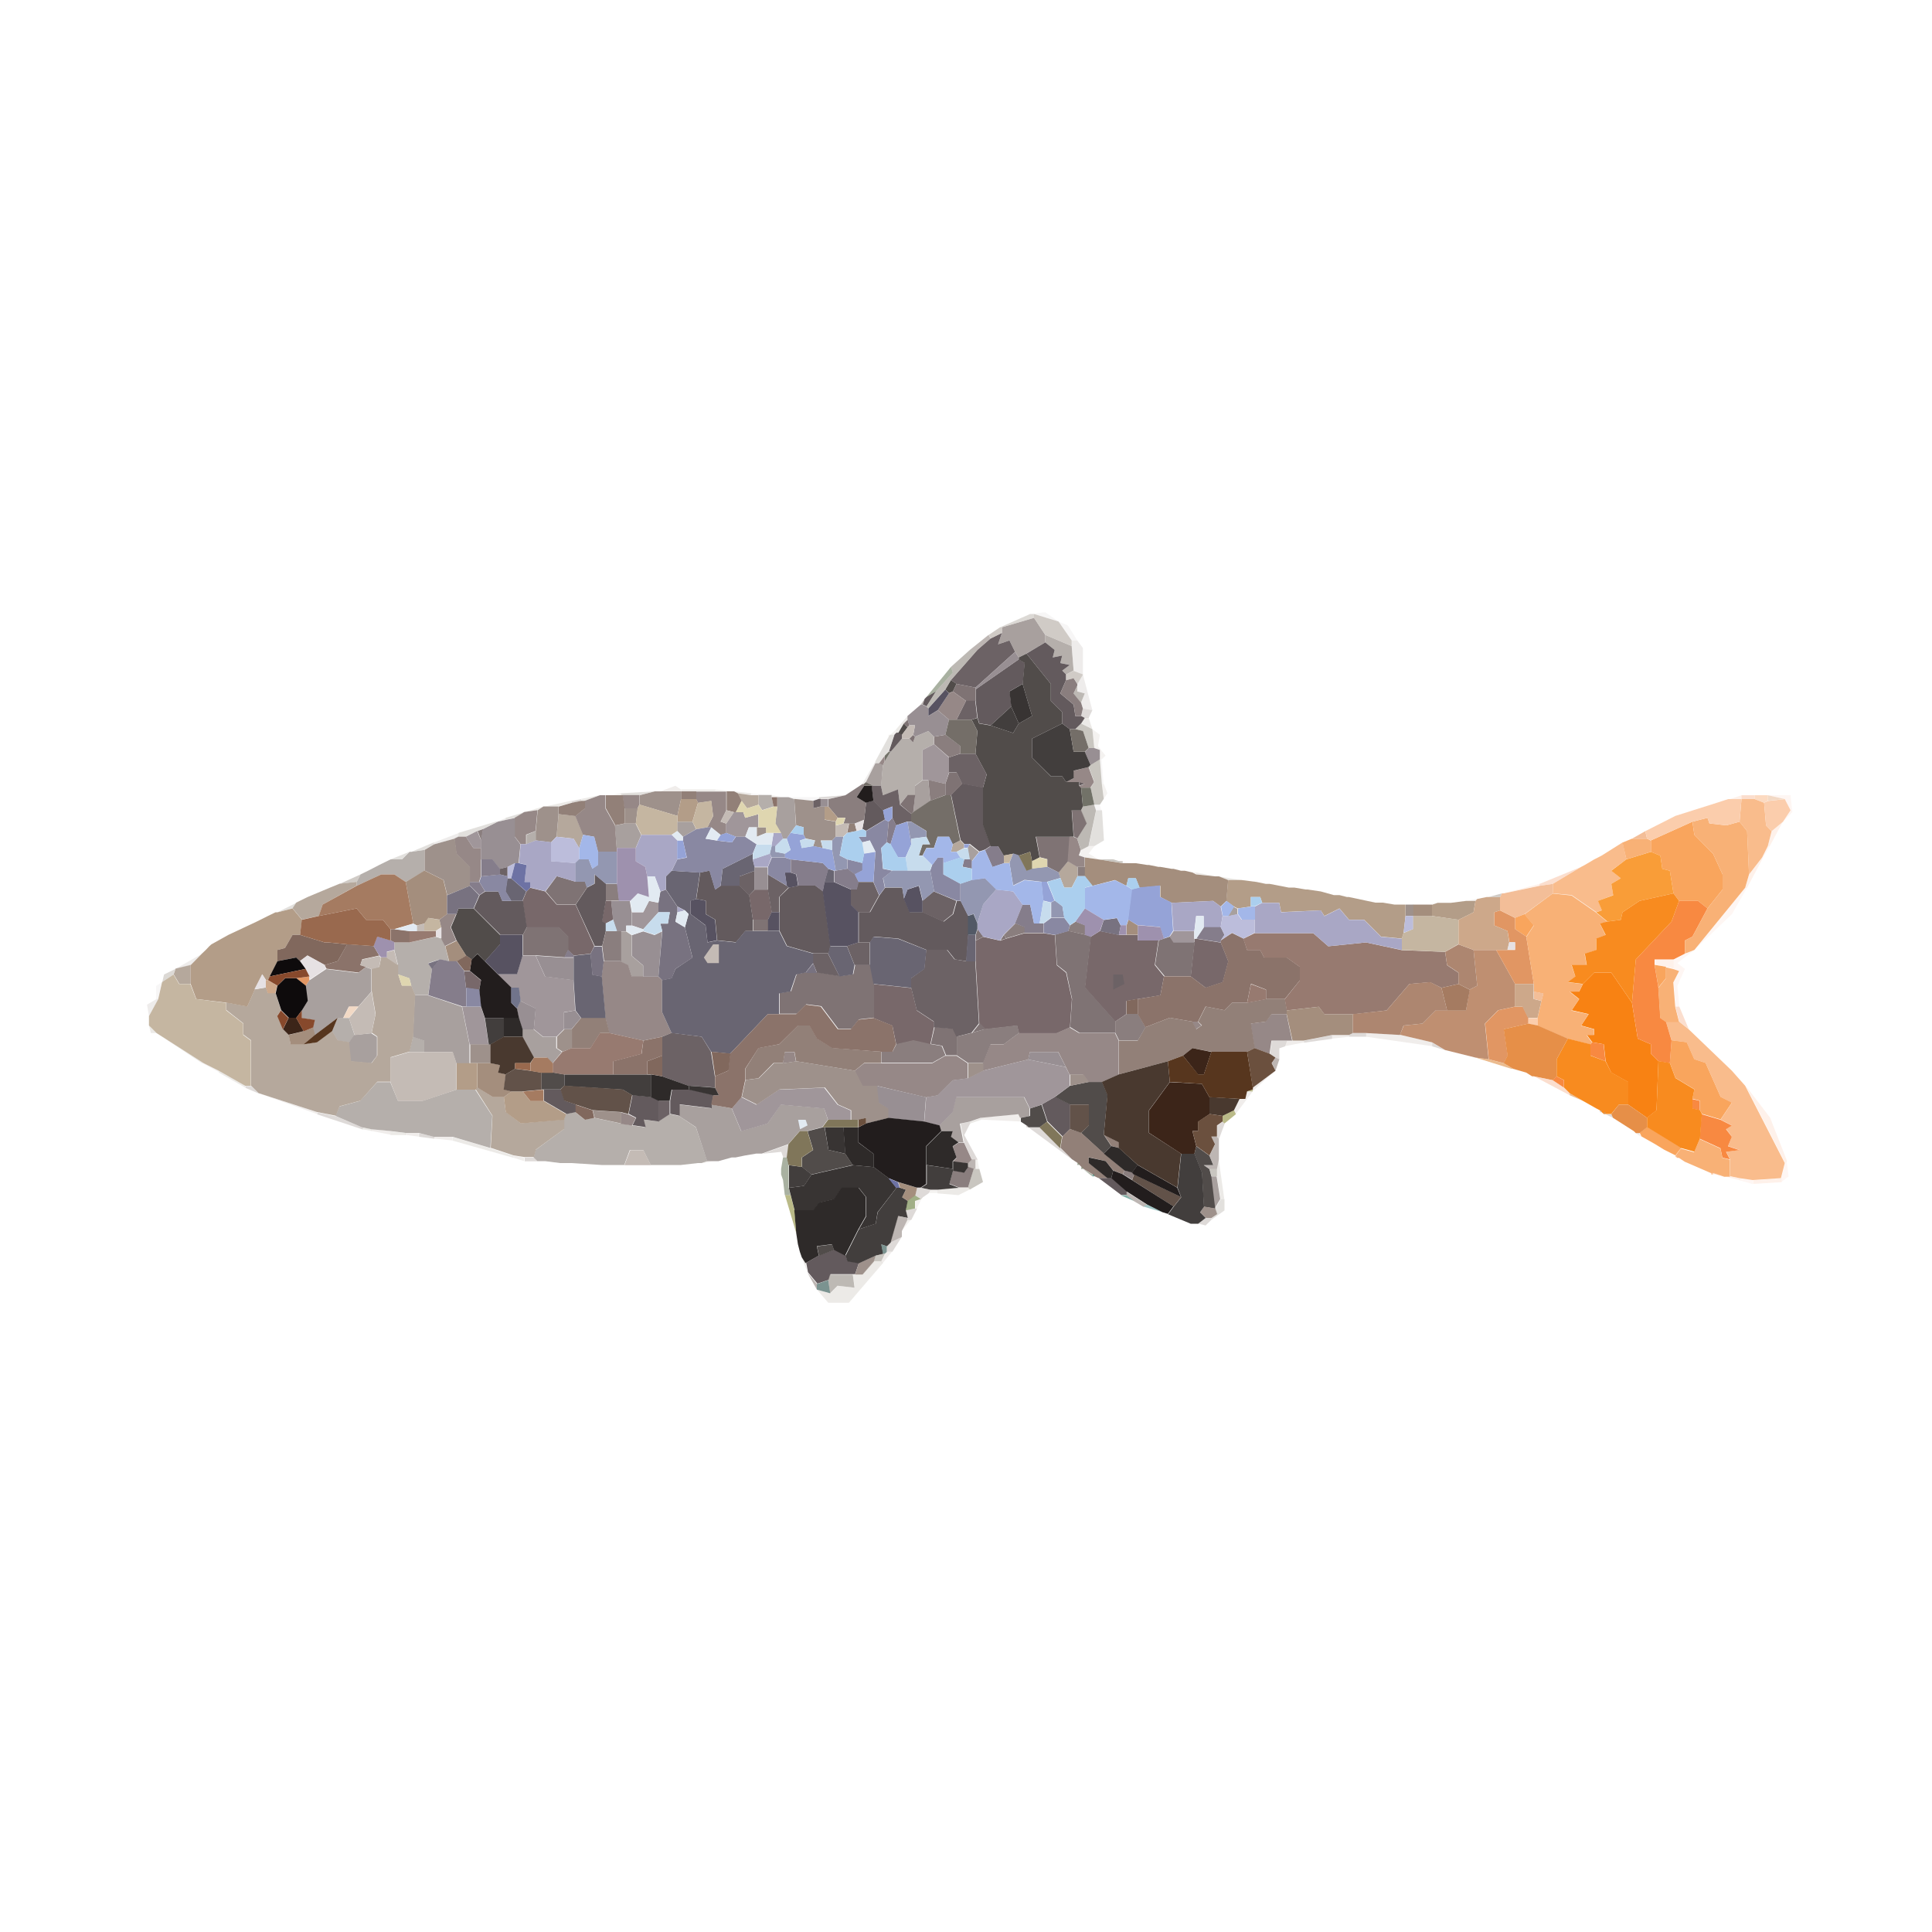 <svg version="1.2" xmlns="http://www.w3.org/2000/svg" viewBox="0 0 1000 1000" width="1000" height="1000">
	<title>Lythrurus_umbratilis</title>
	<style>
		.s0 { opacity: 1;fill: #b5afab } 
		.s1 { fill: #78686a } 
		.s2 { opacity: 1;fill: #a8a09e } 
		.s3 { opacity: 1;fill: #635a5d } 
		.s4 { opacity: 1;fill: #b5a89c } 
		.s5 { fill: #7f7374 } 
		.s6 { opacity: 1;fill: #514c4a } 
		.s7 { opacity: 1;fill: #6c6265 } 
		.s8 { fill: #968887 } 
		.s9 { opacity: 1;fill: #a0969a } 
		.s10 { fill: #928078 } 
		.s11 { fill: #8a7e7e } 
		.s12 { fill: #696572 } 
		.s13 { fill: #8b736a } 
		.s14 { opacity: 1;fill: #9e918b } 
		.s15 { fill: #977a70 } 
		.s16 { opacity: 1;fill: #b39d88 } 
		.s17 { fill: #575261 } 
		.s18 { opacity: 1;fill: #988f93 } 
		.s19 { opacity: 1;fill: #383433 } 
		.s20 { opacity: 1;fill: #f9a55d } 
		.s21 { opacity: 1;fill: #2e2a29 } 
		.s22 { opacity: 1;fill: #c5b6a1 } 
		.s23 { opacity: 1;fill: #423e3d } 
		.s24 { opacity: 1;fill: #c4bbb5 } 
		.s25 { opacity: 1;fill: #f88213 } 
		.s26 { opacity: 1;fill: #a48e7d } 
		.s27 { opacity: 1;fill: #f9bc8c } 
		.s28 { fill: #8988a2 } 
		.s29 { opacity: 1;fill: #625249 } 
		.s30 { opacity: 1;fill: #bf8f71 } 
		.s31 { opacity: 1;fill: #f99d38 } 
		.s32 { opacity: 1;fill: #ad8670 } 
		.s33 { fill: #a9a7c5 } 
		.s34 { fill: #857d8b } 
		.s35 { opacity: 1;fill: #221d1d } 
		.s36 { fill: #81685d } 
		.s37 { opacity: 1;fill: #f88941 } 
		.s38 { fill: #787280 } 
		.s39 { opacity: 1;fill: #e19663 } 
		.s40 { fill: #95a3d7 } 
		.s41 { opacity: 1;fill: #f8b176 } 
		.s42 { opacity: 1;fill: #746e68 } 
		.s43 { fill: #bcbddb } 
		.s44 { opacity: 1;fill: #49392f } 
		.s45 { opacity: 1;fill: #a57b61 } 
		.s46 { opacity: 1;fill: #3c2519 } 
		.s47 { opacity: 1;fill: #f88b1f } 
		.s48 { opacity: 1;fill: #cda88a } 
		.s49 { opacity: 1;fill: #f3be98 } 
		.s50 { fill: #9397b1 } 
		.s51 { fill: #a3b7e9 } 
		.s52 { opacity: 1;fill: #57361e } 
		.s53 { fill: #c7dced } 
		.s54 { opacity: 1;fill: #fbcdac } 
		.s55 { fill: #e2eaf2 } 
		.s56 { fill: #9e91ae } 
		.s57 { opacity: 1;fill: #99694e } 
		.s58 { fill: #abcfee } 
		.s59 { opacity: 1;fill: #6b503e } 
		.s60 { opacity: 1;fill: #e6e1e3 } 
		.s61 { opacity: 1;fill: #0e0b0c } 
		.s62 { opacity: 1;fill: #e68f48 } 
		.s63 { opacity: 1;fill: #f2d9c5 } 
		.s64 { fill: #71748b } 
		.s65 { opacity: .4;fill: #aea49d } 
		.s66 { opacity: .8;fill: #ada7a1 } 
		.s67 { opacity: 1;fill: #525966 } 
		.s68 { opacity: .8;fill: #c4beb8 } 
		.s69 { opacity: .2;fill: #d7d6d4 } 
		.s70 { opacity: .2;fill: #b7a69b } 
		.s71 { opacity: 1;fill: #dfd6b0 } 
		.s72 { opacity: .6;fill: #c5c0b9 } 
		.s73 { fill: #6d72a4 } 
		.s74 { opacity: 1;fill: #80765a } 
		.s75 { opacity: .5;fill: #c6c2bc } 
		.s76 { opacity: .3;fill: #fbceb8 } 
		.s77 { opacity: .7;fill: #b3aea6 } 
		.s78 { opacity: .6;fill: #f9c8ad } 
		.s79 { opacity: .4;fill: #d4d0ce } 
		.s80 { opacity: .8;fill: #fbd0b2 } 
		.s81 { opacity: .3;fill: #beb7af } 
		.s82 { opacity: .7;fill: #a19793 } 
		.s83 { opacity: 1;fill: #87492c } 
		.s84 { opacity: .2;fill: #fad3c4 } 
		.s85 { opacity: 1;fill: #727268 } 
		.s86 { opacity: .2;fill: #cac0b8 } 
		.s87 { opacity: .8;fill: #fab783 } 
		.s88 { opacity: .9;fill: #6d8884 } 
		.s89 { opacity: .7;fill: #e39f5f } 
		.s90 { opacity: .5;fill: #47908f } 
		.s91 { opacity: .7;fill: #798e55 } 
		.s92 { opacity: .6;fill: #2e7b6c } 
		.s93 { opacity: .6;fill: #707e62 } 
		.s94 { opacity: .6;fill: #8c8c39 } 
	</style>
	<g id="Background">
		<path id="Path 0" class="s0" d="m541 332.5v-3.9l13.7 5.8 1 12.7-3.9 2-2-2 3.9-2.9-4.9-1 1-3.9-4.9 1 1-3.9zm-67.4 48.8l6.9-2.9 2.9 2.9v3.9l-5.9 3v15.6l-3.9 2.9v4.9h-3.9l-3.9 4.9-1-7.8-7.8 2.9-1-4.9 1-10.7 1-2 2.9-4.9 5.9-6.8h3.9l1.9 2zm-81 35.1v-4.9h5.8 1v1l1 4.9-5.9 1.9zm-120.1 20.6v-4.9l4.9-2v4.9zm-59.6 3.9l6.9-1v10.8l-9.8 5.8-5.9-3.9h-6.8l-12.7 5.9v-2l2-3.9 3.9-1.9 5.8-3 5.9-2.9h5.9l3.9-3.9zm-1 46.9l13.7-2.9 2.9 0.9 1.9 3.9 2 7.9-4.9-1-5.9 1.9 2 3-2 13.6h-6.8l-1.9-4.8-1-3.9-5.9-2v-4.9l-1.9-7.8v-3.9zm-40.1 45.9l3-6.8h2.9 2.9l2.9 8.8-2.9 3.9-5.8-1zm40 10.7l2-7.8 5.8 2v5.8zm-38.1 33.2l2-4.9 10.7-2.9 8.8-9.7h6.8l4 9.7h12.6l17.6-5.8h9.8l8.8 13.6-1 16.6-19.5-5.8h-9.8l-7.8-2h-6.8l-7.9-1-9.7-0.9-4.9-1zm119.1-1l4.9-1 4.9 3.9 4.9-0.9 13.7 2.9 5.8 1 6.9 1-1-4 7.8 1 5.8-3.9 4.9 1 8.8 5.9 5.9 17.5-3 1h-1.9l-8.8 1h-15.6l-3.9-7.8h-6.9l-2.9 7.8h-11.7l-15.6-1h-5.9l-7.8-1h-3.9l-2-1.9 1-3.9 14.7-10.8v-4.9z"/>
		<path id="Path 1" class="s1" d="m272.5 461.4l1.9-1.9 7.8 1.9 5.9 6.8h9.8l9.7 21.5-1.9 3.9-8.8 1-3-2.9v-6.9l-4.8-4.8h-16.6l-2-13.7zm115.2 1.9l3-2.9h6.8l2 11.7-2 3.9h-7.8zm-74.2 14.7l-2-1 2-10.7h2.9l1 9.7zm251 6.9l4.8-3 9.8 2h3.9 5.9v2.9h10.7l-1.9 12.7 4.8 5.9-1.9 9.8-11.7 1.9-5.9 1v6.8l-5.8 3.9-15.7-17.6zm-43.9 1l9.8-2.9h9.7l5.9 1 1 15.6 4.8 3.9 3 13.7-1 14.6-6.8 3h-19.6l-1-3.9-16.6 1.9-2.9-2.9-1.9-32.3v-10.7l3.9-2 8.8 2zm97.6 2v-2h1l12.7 2 3.9 9.7-2.9 10.8-8.8 2.9-7.8-5.9zm-377 23.5l-1-8.8h3l5.8 4.9-1 4.9zm211 15.6v-17.6l19.5 2 2.9 11.7 8.8 5.8v3l-1.9 8.8-8.8-2-8.8 2-2-9.8z"/>
		<path id="Path 2" class="s2" d="m518.6 324.7l16.6-4.9 5.8 8.8v3.9l-9.8 5.8-3.9 2-1.9-2.9-2.9-5.9-5.9 2 2-5.9zm-70.4 80.1l4.9-9.8h2l1.9 1-0.9 10.7h-4zm25.4 6.9v-4.9l3.9-2.9h3l1 10.7-8.8 5.9zm-71.3 5.8v-4.9h1.9 3.9l3 1 0.9 13.7-2.9 3.9-1.9 2.9h-2l-1-2.9-2.9-4.9zm-51.8 12.7v-4.9h7.9l1.9 3.9-6.8 3.9zm-32.3-2.9l4.9-1h5.9l2.9 5.9-2.9 6.8h-9.8zm182.6 11.8l1-2 4.9 3.9-3.9 4.9-1-1zm134.8 35.2l2.9-4.9 2 1v2.9zm-314.5 23.4v-15.6h2.9l3 2v10.7l5.8 4.9v5.9h-5.8l-2-5.9zm-152.3 3.9l16.6 2 3.9-3 2.9 1v11.7l-6.8 7.8h-4.9l-2.9 5.9h-3l-11.7 8.8-1-3.9 1-3.9-6.8-1v-3.9l2.9-4.9-1-7.8 2-2.9zm44.9 35.1l1-21.5h6.8l17.6 5.9 3.9 19.5v9.8h-6.8l-2-5.9h-14.6v-5.8zm56.6 0v-3.9h5.9l4.8 3.9h6.9v5.8l2.9 2-4.9 5.9-2.9-3h-6.8zm-87-1l8.8-0.9 3 1.9v9.8l-3 3.9-10.7-1-1-9.7zm302.8 46.8l6.8-6.8 1.9-7.8h35.2l2.9 5.8v4l-4.9 0.9-0.9-1.9-19.6 1.9-5.8 2-4.9 1 1.9 9.7h-2.9l-3.9-2.9 1-2.9h-5.9zm-134.7-4.9v-5.9l16.6 2v-2l10.7 2 4.9 11.7 13.7-3.9 6.8-9.8 22.5 2 1.9 5.8-2.9 3.9-7.8 2h-3.9l-5.9 6.8-13.7 4.9h-2.9l-5.9 1-4.8 1h-2l-6.8 1.9h-3-2.9l-5.8-17.6zm277.3 47.9l-2-16.6h3l1.9 11.7z"/>
		<path id="Path 3" class="s3" d="m531.3 338.3l9.7-5.8 4.9 3.9-1 3.9 4.9-1-1 3.9 4.9 1-3.9 2.9 2 2v2.9l-3 6.9 6.9 5.8 0.9 5.9h3l1.9 1-1.9 2.9-3 2.9h-2.9l-3.9-2.9v-5.9l-5.9-5.8v-8.8zm-26.3 18.5l22.4-15.6 3 2-1 10.7-6.8 3.9 0.9 7.8-10.7 9.8-5.9-1-0.9-2.9-1-8.8zm-25.4 3.9l4.9-2.9-4.9 7.8-2-1 1-2.9zm-16.6 19.5l1-1h1l1.9 1v2l-5.8 6.8h-1zm95.7 24.4l2.9 1-2.9 1zm-66.4 6.8l5.8-5.9 10.8 2v19.5l3.9 10.8-2.9 1.9-3 1-4.9-3.9h-2.9l-1.9-2zm-44 4l3.9-1 4.9 4.9 1 4.8-9.8 5.9-1.9-1 0.9-4.9zm-85.9 36.2l4.9-1 2.9 9.8 2.9-2h9.8l4.9 4.9 1.9 12.7v5.9h-3.9l-4.8 5.8-9.8-1-1-10.7-4.9-2.9v-6.9l-4.9-0.9zm-58.5 7.8l3.9-2v-4.9l5.8 4.9v8.8l-1.9 10.7 1.9 1v3.9l-1.9 7.8h-3.9l-9.8-21.4zm104.5 0l4.9-1h8.8l3.9 2.9 3.9 28.3-1 3.9h-7.8l-13.7-3.9-3.9-7.8v-9.7-7.9zm46.9 3.9l2.9-3.9h8.8l1 5.9 2.9 6.8h6.8l10.8 4.9 4.9-3.9 1.9-6.8h2l3.9 7.8v9.8l-1 13.6-5.9-0.9-3.9-4.9h-10.7l-14.7-5.9-12.7-1-1.9 3h-5.9v-15.7h5.9zm-207 0l2.9-1.9h6.8l2 4.9h4.9 5.8l2 13.6-2 3.9h-11.7l-13.7-13.6zm33.2 106.4v-5.8h8.8l2 5.8 5.8 2v3.9l-4.8 1zm65.4 0l1-5.9h8.8l12.6 2.9-0.9 4.9v2l-16.6-2v5.9l-4.9-1zm-21.5 6.8l2-9.7 9.7 1 3.9 1.9v10.8l-7.8-1 1 3.9-6.8-1 1.9-3.9zm213.9-4.9l6.8-3.9 7.8 3.9v12.7l-3.9 3.9-7.8-7.8zm29.3 38.1h4.9 1.9l7.9 6.8v2h-3zm-144.5 40l7.8-2.9 5.9 2.9 0.9 3 5.9 0.9-2 5.9h-0.9-11.8l-0.9 2.9-5.9 2-4.9-5.9-0.9-4.9z"/>
		<path id="Path 4" class="s4" d="m383.8 414.5l-2-3.9 6.9 1h3.9v4.9l-5.9 1.9zm-95.7 18.6l1-11.7 8.8 0.9 3.9 9.8-2 6.9-2.9-4.9zm205.1 3.9l3.9-2 1.9 2v1.9l-3.9 2h-2.9zm54.7 14.6l4.9-5.8 4.9 2.9v4.9l-3 5.8h-3.9l-1.9-4.8zm-372.1 5.8l8.8-1v2l-17.6 9.8-1.9 5.8-8.8 2-4.9-5.9 1.9-2.9 5.9-2.9 11.7-4.9zm16.6 43.9l3.9-0.9 1-4.9h2.9l5.9 3.9v4.9l1.9 5.8h4.9l2 4.9-1 21.5-1.9 7.8-9.8 2.9v12.7h-6.9l-8.7 9.8-10.8 2.9-1.9 4.9-9.8-1.9-30.3-9.8-3.9-3.9v-23.5l-3.9-2.9v-5.8l-8.8-6.9v-3.9l10.8 2 3.9-8.8 5.8-1 1 2.9h3.9l2.9 8.8-1.9 2.9 2.9 6.9 3 2.9 0.9 4.9h6.9l6.8-1 7.8-5.8 2.9 4.8 5.9 1 1 9.8 10.7 1 2.9-3.9v-9.8l-2.9-2 2-9.7-2-11.8zm-101.5 0l7.8-1.9v9.8h-5.9l-2.9-4.9zm155.3 62.5l0.9-1 7.8 4.9h5.9l1 7.8 7.8 5.9 22.5-2v4.9l-14.7 10.7-1 3.9h-4.9l-5.8-0.9-11.7-3.9 0.9-16.6z"/>
		<path id="Path 5" class="s5" d="m493.2 357.9l1.9-3.9 9.8 1.9v1 5.9h-4.9zm-25.4 16.6l2-2 0.9 2.9-0.9 1zm2.9 7.8l1.9-1.9 1 1-1 2.9zm18.6 23.4l2-5.8h3.9l2.9 5.8-5.9 5.9h-2.9zm-23.4 10.7l3.9-4.9h3.9l-1 8.8-1 1zm89.9 16.6l-1-13.7h4.9l2.9 6.9-4.9 7.8zm-17.6 10.7l-1.9-10.7h17.6l-1 12.7-4.9 5.9-5.9-3v-3.9zm-255.8 17.6l5.8-7.8 9.8 2.9h4.9l1 2.9-5.9 8.8h-9.8zm115.3 14.7v5.8h-7.8v-5.8zm-127 7.8l2-3.9h16.6l4.9 4.9v6.8l-2 3.9-14.6-1h-6.9zm234.4 0l1-2.9 2.9 3.9-3.9 2zm41 0l6.8-2 8.8 2 3 0.9-3 26.4 15.7 17.6v5.9h-18.6l-4.9-3 1-14.6-2.9-13.7-4.9-3.9zm-28.3 2.9l1.9-2.9 1 2zm85-1l2.9-1 1.9 2.9h10.8l-2 17.6h-13.6l-4.9-5.9 1.9-12.6zm-167.9 19.5l6.8-1 1-4.9h7.8l1.9 9.8v17.6l-7.8 0.9-3.9 4.9h-6.8l-8.8-11.7-7.8-1-4.9 4.9h-8.8v-10.7l5.9-1 2.9-8.8 4.9-1h5.8zm68.4 29.3l3.9-4.9 2.9 3zm-21.5 5.8l2-8.8 9.8 1 1.9 3.9v9.8h-5.8l-2-4.9z"/>
		<path id="Path 6" class="s6" d="m527.3 340.3l4-2 12.6 15.7v8.8l5.9 5.8v5.9l-15.6 7.8v9.8l9.7 9.7h5.9l2 3h6.8v1.9l1 1 0.9 9.8-0.9 1.9h-4.9l1 13.7h-2-17.6l2 10.7-3.9 2-1-4.9-5.9 2-2.9-1-4.9 1-2.9-4.9h-3.9l-3.9-10.8v-19.5l1.9-6.8-5.8-10.8 1-11.7-3-5.9 3-0.9 0.9 2.9 5.9 1 11.7 3.9 2.9-4.9 6.9-3.9-4.9-16.6 1-10.8-3-1.9zm-38 16.6l2.9-4.9 2.9 1.9-1.9 4-2 0.9zm-24.4 22.5l2.9-4.9 2 2-2.9 3.9zm-228.6 93.7l1-2.9h7.8l13.7 13.7v4.9l-7.8 8.8-3.9-4-3 3-2.9-2-4.9-7.8-2.9-6.8zm44 90.8v-8.8h5.8l5.9 1v5.9l-2 1.9h-8.8zm273.5-1.9l9.7-2h6.9l2.9 6.8-2 20.5 3.9 5.9-3.9 3.9-11.7-10.7 3.9-3.9v-10.8h-9.7l-7.8-3.9zm-20.6 11.7l5.9-1.9 2.9 8.8-3.9 2.9h-5.8l-1-1-2.9-1.9v-2l4.8-1zm-115.2 11.8l7.8-2h1l2 11.7 8.7 2 3.9 5.8-21.4 4.9-4.9-3.9v-4.9l5.8-3.9zm200.2 11.7l1-3.9 6.8 4.9 2 4.9h-4.9l2.9 2 1 3.9 2 16.6-5.9-1-1-17.6zm-194.3 52.8l-1-4.9 7.8-1 1 2.9z"/>
		<path id="Path 7" class="s7" d="m512.7 330.5l5.9-2.9-2 5.9 5.9-2 2.9 5.9-20.5 18.5-9.8-1.9-2.9-2 13.7-15.6zm-17.6 42l4.9-9.8h4.8l1 8.8-2.9 1zm-3.9 19.5l5.8-1.9h7.9l5.8 10.7-1.9 6.9-10.8-2-2.9-5.9h-3.9zm-39.1 22.5l-1-7.8h1 3.9l1 4.9 7.8-3 1 7.9 5.9 4.8v3.9h-2l-5.9 2-1.9-3.9v-5.9l-4.9 2zm-31.2 0l2.9-1h1v3.9l-3.9 1zm-162.2 35.2l4-1v4.9l-4-1zm124.1 8.8v-4.9l7.8-2.9v9.7l-2.9 3zm14.6 1.9v-7.8l9.8 5.9 0.9 0.9-4.8 4.9v7.8h-3.9zm42.9 0h3l0.9-3.9h7.8l3 6.9-4.9 8.8h-5.9l-3.9-4zm37.1 5.9l5.9-4.9 11.7 4.9-1.9 6.8-4.9 3.9-10.8-4.8zm-39 23.4l5.8-1.9h5.9v11.7h-7.8zm33.2 21.5v-4.9l6.8-4.9 1-9.8h10.7l3.9 4.9 5.9 1h4.9l1.9 32.2-3.9 4.9-7.8 2-1.9-4-9.8-0.9v-3l-8.8-5.8zm-50.8-12.7v-4.9h7.8l5.9 11.7-11.7-1.9zm-78.1 38.1l4.8-2 15.7 2 4.8 7.8 2 12.7v5.8l-13.7-0.9-13.6-4.9v-10.8zm-2 44v-10.8h5.9v6.9z"/>
		<path id="Path 8" class="s8" d="m491.2 358.9l2-1 6.8 4.9-4.9 9.7h-3.9l-5.8-4.9zm-36.2 36.2l2.9-3.9v2.9l-0.9 2zm96.7 9.7l3.9-1.9v-3.9l7.8-2 2.9 7.8-2 3h-4.8l-1-1 2.9-1-2.9-1zm-191.4 8.8v-3.9h9.7 5.9v9.8l-2.9 5.8 2.9 1v4.9l-2.9 1-4.9-3.9h-2l3-5.9-1-7.8-6.8 1zm-57.7 0.9l7.9-2.9h2.9v6.9l4.9 8.7 0.9 11.8v1.9h-9.7l-2-7.8-5.8-1-3.9-9.7 4.8-3.9zm20.5 3.9l-0.9-6.9h8.8v4.9l-1 2zm-51.8 1.9l6.9-1-1 10.8-4.9 1.9v4.9h-2.9l-3-3.9v-9.8zm-36.1 13.7l2-1h3.9l3.9 5.9h3.9v5.9 8.8l-1 2.9h-4.9v-7.8l-6.8-6.9zm317.4 11.8l0.9-12.7h2l2 0.9 1.9 5.9-1 2.9 3 1v4.9h-3.9zm-325.2 30.3l3.9-3h4.8l-2.9 6.9 2.9 6.8-5.8 2.9-2-3.9v-5.8zm84 29.3l1-7.8h8.8l3.9 1.9 1.9 5.9h5.9 7.8l2 1.9v16.6l4.9 10.8-4.9 1.9-9.8 2-17.6-3.9-1.9-7.8zm337.9 37.1l-2-12.7 7.8-1 3-3.9h7.8l2.9 13.7h-2.9-7.8l-1 6.8zm-29.3-13.7l1.9 2-2.9 1.9-2-3.9zm-92.7 5.9h19.5l6.8-2.9 4.9 2.9h18.6l1.9 3.9v17.6l-8.8 3.9h-6.8l-2.9-3.9h-6.9l-1.9-3.9-3.9-7.8h-14.7l-0.9 3.9-23.5 5.8v-3.9l3.9-9.8h6.9zm-122.1 15.7l1-5.9h4.9l0.9 4.9zm50.8 0h26.4l6.8-3.9h5.9l5.8 3.9v7.8l-7.8 1-7.8 7.8-5.9 1-25.3-5.9h-7.9l-3.9-7.8 4.9-3.9zm-134.7 31.3v-5.9l3.9 1 3.9 1.9-2 3.9zm171.9 19.6l1.9-2-1.9-5.9 2.9-1.9h2.9l4 8.8-2 1.9z"/>
		<path id="Path 9" class="s9" d="m477.5 403.8v-15.6l5.9-3 7.8 6.9v7.8l-1.9 5.8-8.8-1.9zm-101.6 22.4l3.9-5.8h1 3.9l1 2.9 6.8-1.9v6.8h-1-3.9l-1.9 4.9h-4.9l-4.9-2zm-134.8 6.9l5.9-3 2 4.9v3.9h-4zm86 39.1h5.8l3-5.9 4.9 1v4.9l-7.9 8.8-5.8-2zm278.3 12.7l2-2.9h10.7v3.9 2h-10.7zm-347.7 19.5h9.8l2.9-9.8h6.8l4.9 10.8 14.7 1.9 0.9 15.7-5.8 0.9v8.8l-3.9 3.9h-6.9l-4.8-3.9 0.9-10.7-7.8-3.9-1-6.9h-3.9zm-14.6 36.2l-3.9-19.6h1.9 7.8l2 5.9 2 13.7zm265.6 13.6l23.4-5.8 19.5 3.9 2 3.9v5.9l-7.8 5.8-6.8 3.9-5.9 2-2.9-5.9h-35.2l-1.9 7.8-6.9 6.9-7.8-2 1-12.7 5.8-1 7.9-7.8 7.8-1zm-125 13.7l7.8 3.9 11.7-7.8 23.4-1 6.9 8.8 6.8 3v4.8h-11.7l-2-5.8-22.4-2-6.9 9.8-13.6 3.9-4.9-11.7z"/>
		<path id="Path 10" fill-rule="evenodd" class="s10" d="m360.4 409.6v4h-7.9v-4zm15.7 9.8v-9.8h3.9l1.9 1 2 3.9-3 5.9h-0.9zm-62.5-7.8h8.8l0.9 6.8v7.8l-4.8 1-4.9-8.8zm-17.6 3.9l4.9-1h1.9v3.9l-4.9 4-8.7-1v-3.9zm142.5 15.6l1-4.9h2.9l1 3.9zm207 87.9l9.8-1.9h9.8l1 5.8v2h-7.9l-2.9 3.9-7.8 1 2 12.7-4 1.9h-18.5l-9.8-1.9-4.9 3.9-7.8 2.9-25.4 6.8v-17.5h9.8l3.9-6.9 12.7-4.9 11.7 2 2 3.9 2.9-2-1.9-1.9 3.9-7.8 9.7 1.9 3.9-3.9zm-349.6 13.7l4.9-5.9h12.7l2 7.9h-4.9l-4.9 7.8h-9.8zm89.9 26.3v-5.8l6.8-10.8 10.7-1.9 9.8-9.8h5.9l3.9 6.8 7.8 4.9 25.4 2v5.8h-8.8l-4.9 4-30.3-4.9-0.9-4.9h-4.9l-1 5.8h-4.9l-7.8 7.9zm164.1 29.3l3.9-3.9 5.8 1.9 11.8 10.7 10.7 8.8-1 2-4.9-2-3.9-4.8-8.8-2v2.9l9.8 7.8h-4.9l-1.9-0.9-1-1-4.9-2.9-2.9-3-2.9-1.9-5.9-5.9zm25.4 4.9l-3.9-5.9 7.8 4v2.9z"/>
		<path id="Path 11" class="s11" d="m551.8 352l3.9-1 1.9 3v0.9l-1.9 4 3.9 4.8 0.9 3-0.9 3.9h-3l-0.9-5.9-6.9-5.8zm-68.3 29.3l5.8-1 7.8 5.8v3.9l-5.8 2-7.8-6.8zm-2 33.2l-1-10.8 8.8 2v5.8zm-43.9-2.9l8.8-5.8h0.9v0.9l-3.9 5.9 4.9 2.9-1 8.8-4.8 2h-3-2.9l1-3h-3.9l-4.9-5.8v-3.9zm-190.4 18.5l2.9-1-1 5.9zm314.5 18.6v4.8h-3.9v-4.8zm-248.1 17.5v-8.7h5.9l1 8.7h-4zm240.3 12.7l2.9-1.9 4.9 1.9v4.9l-8.8-1.9zm-34.2 4.9l5.9-5.9 4.9 1.9v3l-9.8 2.9zm-208 5.9l1.9-7.8h5.9 2v15.6h-8.8zm265.6 39l5.9-3.9h5.8l3.9 6.9-3.9 6.8h-9.8l-1.9-3.9zm-67.4 3.9l16.6-1.9 1 3.9-7.8 5.8h-6.9l-3.9 9.8h-7.8l-5.8-3.9v-9.8l7.8-1.9zm-45.9 7.8l8.8-2 8.8 2 5.8 1 2 4.8-6.9 3.9h-26.3v-5.8h5.8zm29.3 65.4l5.9 1 1.9-2.9 3 1-3 9.7h-4.8l-4.9-1.9zm87.9 1.9l0.9-1.9 3.9 0.9 1 1-1 2.9z"/>
		<path id="Path 12" class="s12" d="m373 458.5l1-8.8 15.6-7.8v2.9l1 3.9v2l-7.8 2.9v4.9zm-25.4-7.8l14.7 0.9-2 13.7-2.9 1v6.8l7.8 5.9 1 8.8 4.9-1 9.7 1 4.9-5.9h3.9 7.8 5.9l3.9 7.8 13.7 3.9v4.9l-3.9 4.9-4.9 1-3 8.8-5.8 1v10.7h-5.9l-19.5 20.5-9.8-1-4.9-7.8-15.6-1.9-4.9-10.8v-16.6l4.9-1 2-4.8 8.8-5.9-3.9-15.6 1.9-6.9-1.9-1.9-3.9-2-5.9-8.8v-6.8zm79.1 5.9l1.9-6.9 3 1v5.9zm-162.1 9.7l-3-4.9 1-6.8h2l7.8 6.8-2 4.9zm235.4 31.3l1-13.7h3.9v2.9 10.8zm-49.8-9.8l1.9-2.9 12.7 1 14.7 5.8-1 9.8-6.9 4.9v4.9l-19.5-2-1.9-9.8zm-21.5 5.9l0.9-3.9h8.8l3.9 9.8-0.9 4.8-6.9 1zm-131.8 1l8.8-1 1 10.8 4.8 0.9 2 21.5h-12.7l-2.9-3.9-1-15.6v-11.7z"/>
		<path id="Path 13" class="s13" d="m400.4 417.5l-1-4.9h2.9v4.9zm-198.2 69.3v-5.9h2l7.8 1v5.9h-7.8zm429.6 0l5.9-3.9 5.9 2.9 1.9 5.9h6.8l2 3.9h11.7l6.9 4.9v6.8l-7.9 9.8h-9.7v-4.9l-7.8-3-2 9.8h-7.8l-3.9 3.9-9.8-1.9-3.9 7.8h-2.9l-11.7-2-12.7 4.9-3.9-6.8v-7.8l11.7-2 1.9-9.8h13.7l7.8 5.9 8.8-2.9 2.9-10.8-3.9-9.7zm-463.8 12.7l6.8-2 4.9-8.8 13.7 1 2.9 4.9-8.8 1.9-1 3 3 0.9-3.9 3-16.6-2zm235.3 25.4h8.8l4.9-4.9 7.8 1 8.8 11.7h6.8l3.9-4.9 7.8-0.9 9.8 3.9 1.9 9.7-1.9 3.9h-5.9l-25.4-1.9-7.8-4.9-3.9-6.8h-5.8l-9.8 9.7-10.7 2-6.9 10.7v5.9l-1.9 8.8-4.9 5.8-10.8-1.9 1-4.9h3l-2-3.9v-5.9l6.8-2.9 1-8.8 19.5-20.5zm-70.3 13.7l9.8-2v9.8l-7.8 2.9v6.9h-17.6v-6.9l14.7-3.9z"/>
		<path id="Path 14" class="s14" d="m331.1 411.6l7.8-2h2.9 10.7v4l-1.9 8.7-19.5-5.8zm81 15.6l-1-13.7 9.8 1v3.9l3.9-1h2v6.9l5.8 1v1.9 5.9l-1.9 1.9h-5.9l1 3.9-4.9-0.9 1-3-4.9-1-1-1.9v-3.9zm-133.8-7.8l3-2h0.9 6.9v3.9l-1 11.7-2.9 3-7.9-1v-4.9zm45 6.9v-7.9h6.8l-1 7.9zm73.3 4.8l-4.9 2v-4.9h1 3.9zm-171.9 5.9l10.7-3 1 7.8 6.9 6.9v7.8 2l-11.8 4.8-1.9-7.8-9.8-4.9v-10.7zm506.9 31.2v5.9h-4v-5.9zm-443.3 68.4l3.9-3.9h3.9v9.8l-4.9 1.9-2.9-1.9zm-44.9 13.7v-9.8h9.7 1v9.8h-6.8zm162.1 0l6.8-1 30.3 4.9 3.9 7.8h7.8l1 8.8 4.9 2.9v4.9l-11.8 2.9v-2.9l-3.9 1h-3.9v-4.9l-6.8-3-6.8-8.8-23.5 1-11.7 7.8-7.8-3.9 1.9-8.8 6.9-0.9 7.8-7.8zm95.7 7.8v-7.8h7.8v3.9zm52.7 3.9v-5.9h6.9l2.9 3.9zm-247.1 12.7l14.7 1v5.8l-13.7-2.9zm317.4 55.7l-2.9-2.9 1.9-3 5.9 1 1 2.9-3 2zm-179.7 23.4l8.8-3.9-0.9 3-5.9 6.8h-3.9z"/>
		<path id="Path 15" fill-rule="evenodd" class="s15" d="m211.9 487.8v-5.9h13.7v2.9zm437.5-4.8h30.3l7.8 6.8 19.5-2 18.6 4 22.4 0.9 1 6.9 5.9 3.9v5.8l-8.8 2-5.9-2.9-10.7 0.9-11.8 13.7-17.5 2h-14.7l-2.9-3.9-16.6 1.9-1-5.8 7.8-9.8v-6.9l-6.8-4.8h-11.7l-2-3.9h-6.8l-2-5.9zm-3.9 36.1l2-9.7 7.8 2.9v4.9zm-349.6 23.4h9.7l4.9-7.8h4.9l17.6 3.9-1 6.9-14.6 3.9v6.8h-25.4l-5.9-1v-4.9l4.9-5.8z"/>
		<path id="Path 16" class="s16" d="m350.6 422.3l1.9-8.7h7.9l0.9 1.9-2.9 9.8h-7.8zm82 2.9l-5.8-1v-6.8h1.9l4.9 5.8zm202.1 41.1l1-10.8h6.9l7.8 1 4.8 1h2l9.8 1.9h2.9l5.9 1h0.9l6.9 1 6.8 1.9h2.9l3.9 1h1l13.7 2.9h3.9l5.9 1h5.8v5.9l-1 8.8-0.9 2.9-10.8-1-8.8-8.8h-7.8l-4.9-5.8-7.8 3.9-1.9-2.9-20.5 0.9-1-4.9h-8.8l-1-2.9h-4.9v4.9l-6.8 1-2-1zm116.3 1l7.8-1h0.9 4l-1 5.9-7.8 3.9-13.7-2v-5.8l2.9-1zm-607.4 4.9l7.8-2 4.9 5.9-1 7.8h-3.9l-3.9 6.8-3.9 1v5.9l-3.9 7.8-1 1.9h-1l-1.9-2.9-3.9 7.8-3.9 8.8-10.8-2-15.6-1.9-2.9-7.8v-9.8l5.8-5.9 2-1.9 1.9-2 1-0.9 8.8-4.9 14.7-6.9 5.8-2.9 3.9-1.9zm92.8 91.8v-13.7h6.8 3.9v12.7l-0.9 1zm24.4 3.9l3.9-3h5.8l3.9 4.9h6.9l11.7 6.9-1 2.9-22.4 1.9-7.8-5.8z"/>
		<path id="Path 17" class="s17" d="m480.5 366.7l8.8-9.8 1.9 2-5.8 8.7-4.9 3zm-73.3 91.8l-1-6.9h3l2.9 1 1 5.9-4.9 1zm18.6 2.9l0.9-4.9h4.9l8.8 3.9v7.8l3.9 3.9v15.7l-5.8 1.9h-8.8zm42 3.9l1.9-4.9 5.9-1.9 1.9 7.8v5.9h-6.8zm-96.7 21.4l-4.9 1-1-8.8-7.8-5.8v-6.9l3-0.9 4.8 0.9v6.9l4.9 2.9zm26.4-10.7l1.9-3.9h4v9.7h-5.9zm-146.5 21.5l7.8-8.8v-4.9h11.7v10.8l-2.9 9.7h-9.8z"/>
		<path id="Path 18" class="s18" d="m504.9 355.9l20.5-18.5 1.9 2.9v1l-22.4 15.6zm-35.2 14.7l6.9-5.9h0.9l2 1 1 0.9v4l4.9-3 5.8 4.9-1.9 7.8-5.9 1-2.9-2.9-6.9 2.9-0.9-1 0.9-4.9h-2.9l-1-2.9zm91.8 18.6l2-2h2.9l2.9 1v4.9l-4.8 2.9zm-136.8 28.3v-3.9h3.9v3.9h-1.9zm-163.1 6.9l4.9-1v9.8l2.9 3.9-1 9.7h-1.9l-3.9 2-3.9 1-3.9-4.9h-5.9v-5.9-3.9l1-5.9 7.8-3.9zm128.9 26.4v-1.9h6.8v3.9 7.8h-6.8zm-73.2 25.4l-1-9.8h3.9 5.8l1 5.9v6.8h-2.9v2.9h-2.9-2zm9.8 7.8l5.8-1.9 5.9 1.9 3.9-1.9-1.9 23.4h-7.9v-5.8l-5.8-4.9zm-49.8 10.7l14.6 1h4.9v11.7l-14.6-1.9zm-9.8 27.3l1.9-3.9 7.9 3.9-1 10.8h-5.9l-1.9-5.9zm24.4 10.7v-8.7l5.8-1 3 3.9-4.9 5.8zm240.2 15.7l1-3.9h14.6l4 7.8zm-72.3 30.3v-4.9l-4.9-3-1-8.7 25.4 5.8-1 12.7z"/>
		<path id="Path 19" class="s19" d="m523.4 365.7l-0.9-7.8 6.8-3.9 4.9 16.6-6.9 3.9zm-166.9 198.3v-2l13.6 1 2 3.9h-3zm81.1 33.2l-8.8-2-1.9-11.7h9.7zm55.7 3.9l7.8 1v2l-2 2.9-5.8-1v-1zm-73.3 6.9l21.5-4.9 10.8 1 7.8 5.8 3.9 4.9-9.8 12.7-0.9 5.9-8.8 2.9 3.9-6.8v-9.8l-3.9-4.9h-8.8l-3.9 5.9-7.8 1.9-3 3.9h-9.7l-2-7.8-1-3.9 7.8-1z"/>
		<path id="Path 20" class="s20" d="m854.5 435l21.5-9.7 1 6.8 9.7 9.8 4.9 10.7v7.8l-7.8 9.8-4.9-3.9h-9.8l-2.9-3.9-1.9-11.7-3.9-1-1-6.8-4.9-2zm-70.3 40l4.9-1.9 4.8 5.8-3.9 5.9-5.8-3.9zm74.2 36.1l-2-11.7 5.9 1v5.9zm5.9 39l0.9-11.7 7.9 1 3.9 8.8 5.8 1.9 7.8 17.6 5.9 2.9-5.9 8.8-9.7-2.9-1-2v-4.8l-3.9-1 1-4.9-9.8-5.9zm-15.6 36.2l3.9-3 17.6 10.8-3 3.9-5.8-2.9-4.9-3-6.9-3.9z"/>
		<path id="Path 21" class="s21" d="m260.7 536.6v-9.8h7.9l1.9 5.9v3.9zm76.2 31.3v-11.8l5.8 1 13.7 4.9v2h-8.8l-1 5.8h-5.8zm100.6 29.3l-1-13.7h7.8v7.9l7.8 5.8v6.9l-10.7-1zm42 5.8v-9.7l7.8-7.8h5.8l-0.9 2.9 3.9 2.9-3 2 2 5.8-2 2v3.9zm91.8-5.9l3.9-3.9 4 1 9.7 8.8-2.9 3.9-3.9-1zm1.9 12.7l-9.7-7.8v-2.9l8.8 1.9 3.9 4.9-1 3.9zm-162.1 16.6h9.7l3-3.9 7.8-1.9 3.9-5.9h8.8l3.9 4.9v9.8l-3.9 6.8-6.9 13.7-5.8-3-1-2.9-7.8 1 1 4.9-6.9 3.9-1.9-3-1-2.9-1-3.9-0.9-5.9z"/>
		<path id="Path 22" class="s22" d="m361.3 415.5l6.9-1 0.9 7.8-2.9 5.9-5.8 1-2-3.9zm-31.3 2.9l1-2 19.6 5.9v2.9 4.9l-3 2h-15.6l-2.9-5.9zm189.4 24.4l4.9-0.9-1.9 4.8h-3zm207.1 40.1l4.8-2v-6.8h9.8l13.7 1.9v12.7l-6.9 4-22.4-1v-5.9zm-506.9-4.9l2-2.9 5.9 1 0.9 3.9-2.9 1.9h-5.9zm-135.7 30.3l5.9-3.9 2.9 4.9h5.8l3 7.8 15.6 2v3.9l8.8 6.8v5.9l3.9 2.9v23.4h-2.9l-13.7-7.8-7.8-3.9-24.4-15.6-3.9-3.9v-4.9l4.8-8.8z"/>
		<path id="Path 23" class="s23" d="m512.7 375.5l10.7-9.8 3.9 8.8-2.9 4.9zm39.1 29.3l-2-3h-5.8l-9.8-9.7v-9.8l15.6-7.8 3.9 2.9 2 11.7h5.8l3 6.9-1 1-7.8 1.9v3.9zm-298.8 135.8l-2-13.7h9.8v9.8l-6.9 3.9zm64.5 15.6h17.6 1.9v11.7l-9.8-1-4.8-2.9-30.3-1.9v-5.9zm292 58.6l1.9-17.6h6.9l3.9 9.8 1 17.6-2 2.9 2.9 2.9-3.9 3h-0.9-3l-11.7-4.9 2.9-3.9 3.9-4.9zm-201.1 0v-11.7l6.8 0.9 4.9 3.9-3.9 5.9zm68.3 0l3-1.9v-9.8l13.6 1.9v1l-1.9 6.9 4.9 1.9-10.8 1h-3.9zm-32.2 21.5l8.8-3 1-5.8 9.7-12.7h2l2.9 1-1.9 3.9 2.9 1.9-1 4.9 1 3.9-4.9-1-3.9 13.7-2 2-2.9-1 1 4.9-3.9 0.9-8.8 4-5.9-1-0.9-3z"/>
		<path id="Path 24" class="s24" d="m469.7 376.4l1-0.9h2.9l-0.9 4.8-2 2h-3.9v-2zm-93.8 49.9l-2.9-1 2.9-5.9 4 1zm56.6 1l3.9-1h2.9l-0.9 4.9-2 1.9h-3.9zm-216.8 51.8l3.9-1v3.9h-3.9zm-15.6 16.6v-2.9l3.9-1 1.9 7.8zm-10.7 4.9l-2.9-1 0.9-2.9 8.8-1.9 1 0.9-1 4.9-3.9 1zm-3.9 20.5l6.8-7.8 2 11.7-2 9.8-8.7 1-3-8.8zm16.6 39v-12.7l9.8-2.9h7.8 14.7l1.9 5.9v13.6l-17.6 5.9h-12.7zm121.1 43l3-7.8h6.8l3.9 7.8z"/>
		<path id="Path 25" class="s25" d="m819.3 509.3l5.9-5.9h8.8l10.7 15.6 3 18.6 6.8 2.9v4.9l3.9 3.9-1 25.4-4.9 3.9-9.7-6.8v-11.7l-8.8-4.9-2.9-5.9-1-8.8-5.9-1-2.9-3.9h3.9v-2.9l-6.8-1.9 3.9-5.9-8.8-2 3.9-5.8-4.9-3.9h4.9z"/>
		<path id="Path 26" class="s26" d="m561.5 448.7v-4.9l6.9 1 12.7 2h4.8 2l5.9 0.9h0.9l4.9 1h1l5.8 1h1l3.9 1h2l3.9 0.9 1.9 1 9.8 1h2l4.8 1.9-0.9 10.8-3 2.9-3.9-2.9-21.5 1-5.8-3v-5.8l-10.8 1-1.9-4.9h-3.9l-1 3.9-5.9-3-11.7 3-3.9-4.9zm-351.5 7.8l9.7-5.9 9.8 4.9 1.9 7.8v9.8l-3.9 2.9-5.8-0.9-2 2.9-3.9 1-1.9-1zm521.5 17.6v-5.9h6.8 2.9v5.9zm-148.4 4.9l1-3 4.8 3v4.8h-5.8zm-352.6 10.8l5.9-2.9 4.9 7.8-4.9 2.9h-3.9zm435.5 33.2l16.6-1.9 3 3.9h14.6v9.7l-1.9 1h-8.8l-14.7 2.9h-5.8l-3-13.6zm-508.7 10.7l4.8-1.9 1 3.9-5.8 4.8h-6.9l-1-4.8zm89.9 29.3v-12.7h6.8l4.9 0.9-1 3.9 3.9 1-0.9 7.8 3.9 1-3.9 2.9h-5.9zm218.7 51.8l-0.9-2.9 9.7 2.9-0.9 3.9-3.9 2.9-3-1.9 2-3.9z"/>
		<path id="Path 27" class="s27" d="m900.4 425.3l1-11.7h6.8l4.9 1.9 1 11.7 2.9 3-2 7.8-2.9 5.8-6.8 8.8-1-22.4zm-71.3 17.5l10.8-6.8 1.9 8.8-7.8 5.8 4.9 4-4.9 2.9 1 5.8-7.8 3 1.9 4.9-2.9 0.9-12.7-8.8-9.8-0.9v-4.9l14.7-8.8 1.9-1 4.9-2.9 2-1zm36.1 95.7l-2.9-9.7h6.8l4.9 3.9 22.4 21.5 6.9 7.8 20.5 40-2 7.8-14.6 1-6.9-1-4.8-1v-8.7l-2-3.9 6.8-1-5.8-2 1.9-4.9-2.9-3.9 2.9-1.9-5.8-3 5.8-8.7-5.8-3-7.8-17.6-5.9-1.9-3.9-8.8z"/>
		<path id="Path 28" class="s28" d="m448.2 430.2l9.8-5.9 2 1-1 10.7-2.9 2.9 0.9 10.8 4.9 1-4.9 3.9 1 4.9-2.9 3.9-3-6.9 1-15.6-2.9-5.9-3.9 1-2-2.9h3.9zm-87.8-1l5.8-1h2l-3 5.9 5.9 1 7.8 0.9 2-2.9h4.8l5.9 3.9-2 4.9-15.6 7.8-1 8.8-2.9 2-2.9-9.8-4.9 1-14.6-1 2.9-5.9 4.9-0.9-2-8.8v-2zm37.1 19.5l2-4.8h6.8l2.9 0.9v6.9h-2.9l1 6.8-9.8-5.8zm85-1l2.9-3.9h2.9v2.9 5.9l8.8 4.8v8.8h-1.9l-11.7-4.8-2-10.8zm-43.9 2v-4.9l7.8 1.9v3.9l-3.9 2zm-189.5 3.9l9.8-1 3.9 1v1l-1 6.8 2.9 4.9h-4.8l-2-4.9h-6.8l-3-4.9zm291.1 24.4l3.9-2.9h6.8l2.9 3.9-0.9 3-6.9 1.9-5.8-1zm-298.9 43v-9.8l6.9 1 0.9 8.8z"/>
		<path id="Path 29" class="s29" d="m261.7 556.1l4.9-2.9 7.8 1 5.9 1v8.8l-9.8 0.9h-5.9l-3.9-0.9zm28.4 7.8l1.9-2 30.3 2 4.9 2.9-2 9.8-3.9-1-14.6-1-8.8-2.9-5.9-2zm263.7 7.8h9.8v10.8l-4 3.9-5.8-2zm32.2 39.1l1-2.9 24.4 11.7-3.9 4.9z"/>
		<path id="Path 30" class="s30" d="m760.7 512.2l3.9-2-1.9-18.5h11.7l9.8 17.6v11.7l-8.8 1.9-6.8 6.9 1.9 18.5-6.8-0.9-15.7-3.9-6.8-4-16.6-3.9 2-4.8 9.7-1 6.9-6.9h5.8 9.8z"/>
		<path id="Path 31" class="s31" d="m841.8 444.8l12.7-3.9 4.9 2 1 6.8 3.9 1 1.9 11.7-17.6 3.9-8.8 5.9-0.9 3.9-6.9 0.9-5.8-4.8 2.9-1-2-4.9 7.9-2.9-1-5.9 4.9-2.9-4.9-3.9z"/>
		<path id="Path 32" class="s32" d="m748 492.7l6.9-3.9 7.8 2.9 1.9 18.5-3.9 2-5.8-2.9v-5.9l-5.9-3.9zm-47.8 32.2l17.5-1.9 11.8-13.7 10.7-1 5.9 3 2.9 11.7h-5.9l-6.8 6.8-9.8 1-1.9 4.9-17.6-1h-6.8z"/>
		<path id="Path 33" class="s33" d="m399.4 437l1-5.9h3.9l1 3-3.9 3.9h-2zm-70.3 1.9l2.9-6.8h15.7l2.9 2.9v9.8l-2.9 5.8-3 3v6.8l-2.9 1-2.9-7.8h-3.9l-1-4.9-4.9-2.9zm-51.8-3.9l7.9 0.9v9.8l12.7 1v9.7l-9.8-2.9-5.9 7.8-7.8-1.9v-3h-2.9l1-8.8-3.9-0.9 0.9-9.8h3zm112.3 9.8l8.8-3 0.9 2-1.9 4.9h-6.9zm116.3 33.2l2.9-9.8 6.8-7.8 8.8 1 4.9 6.8-3.9 9.8-5.9 5.8-1.9 3-8.8-2-2.9-3.9zm100.5-10.7l21.5-1 3.9 2.9 1 4.9-1 5.9h-8.8v-5.9h-3.9l-0.9 7.8h-10.8zm43 2l3.9-2h8.8l1 4.9 20.5-1 1.9 3 7.8-3.9 4.9 5.8h7.8l8.8 8.8 10.8 1v5.8l-18.6-3.9-19.5 2-7.8-6.8h-30.3v-6.9zm-298.8 2.9v-2.9l3.9 2z"/>
		<path id="Path 34" class="s34" d="m460 425.3l1.9-2 2 3.9-3 9.8-1.9-1zm49.8 14.7l2.9-2h3.9l3 4.9v3.9l-5.9 2zm-260.7 13.6v-8.8h5.8l3.9 4.9v3zm160.2-2v-6.8l16.6 1.9 2.9 2.9-1.9 6.9-1 4.9-3.9-3h-8.8l-1-5.8zm93.8-2l-4.9-1 0.9-3.9h3l1 1zm-70.4 1l5.9-1 3.9 2.9 2 4-1 3.9h-2.9l-8.8-3.9v-5.9zm-189.5 7.8v-1.9h4.9l2.9 4.8-2.9 2zm286.1 9.8h3.9l2 9.7h2.9 2v4.9h-9.8v-2.9l-4.9-2zm89.9 17.6l3.9-5.9h8.8l1.9 4-1.9 2.9v1zm-327.2 9.7l2-3.9 2.9 2.9v1zm-68.4 5.9l3.9-4.9 4.9 1h3.9l3.9 4.9 1 8.8v9.7h-1.9l-17.6-5.8z"/>
		<path id="Path 35" class="s35" d="m448.2 415.5l-4.8-2.9 3.9-5.9h3.9l0.9 7.8zm-204.1 81.1l3-2.9 3.9 3.9 6.8 6.8 6.9 6.8v7.9l2.9 2.9 1 4.9h-7.9-9.7l-2-5.9-0.9-8.8 0.9-4.9-5.8-4.8zm204.1 84.9l11.7-2.9 18.5 1.9 7.9 2 0.9 2.9-7.8 7.8v9.8 9.8l-2.9 1.9h-2l-9.7-2.9-4.9-2-7.8-5.8v-6.8l-7.8-5.9v-7.8zm137.7 25.4l2.9-3.9 20.5 11.7 2 4.9-24.5-11.7zm-10.7 2.9l1-3.9 4.9 1.9 4.8 3 21.5 13.6-2.9 3.9-2.9-0.9-7.8-3.9-10.8-6.9z"/>
		<path id="Path 36" class="s36" d="m143.6 497.5v-5.8l3.9-1 3.9-6.8h3.9l12.7 3.9h1.9l9.8 1-4.9 8.7-6.8 2-8.8-4.9-3.9 2.9-2-1.9zm92.8 0l4.9-2.9 2.9 1.9-1 5.9h-2.9zm346.7 27.3v-6.8l5.8-1v7.8zm-212.9 32.3l-1.9-12.7 9.8 0.9-1 8.8zm-35.2-1v-6.8l7.8-2.9v10.7l-5.8-1zm-37.1 19.6v-3.9l8.8 2.9 0.9 3.9-4.8 1z"/>
		<path id="Path 37" class="s37" d="m844.7 519l2-22.4 18.5-19.6 3.9-10.7h9.8l4.9 3.9-7.8 14.6-3.9 2v6.8l-5.9 3h-9.8v2.9l2 11.7 1 15.6 2.9 2 2.9 9.8-0.9 11.7-5.9-1-3.9-3.9v-4.9l-6.8-2.9zm-21.5 21.5l0.9-1 5.9 1 1 8.8-7.8-3zm-19.6 18.6l2-2 3.9 2v3.9zm76.2 15.6l-3.9-0.9v-4.9l3.9 0.9zm0 14.7l0.9-12.7 9.8 2.9 5.9 3-3 1.9 3 3.9-2 4.9 5.9 2-6.9 0.9 2 3.9-3.9-0.9-1-4.9z"/>
		<path id="Path 38" class="s38" d="m231.4 463.4l11.8-4.9 4.8 4.9-2.9 6.8h-7.8l-1 2.9h-4.9zm110.4-1.9l2.9-1 5.9 8.8v2.9l-1 4.9 4.9 2.9 3.9 15.7-8.8 5.8-1.9 4.9-4.9 1-2-2 2-23.4-1-3.9h3.9l1-5.9h-5.9v-4.9zm229.5 14.7l6.8-1 2 3.9-1 4.9-9.7-2zm-265.7 17.6l2-3.9h3.9l1 7.8-1 7.8-4.9-0.9zm-82 7.8l-2-2.9 5.9-2zm193.3 2l4-4.9 1.9 4.9z"/>
		<path id="Path 39" class="s39" d="m781.3 487.8l-1-5.9-6.9-2.9v-6.8l3-1 7.8 3.9v5.8l5.8 3.9 3.9 24.5h-9.7l-9.8-17.6h5.9 3.9v-3.9zm-627.9 18.5l6.8-0.9v1.9l-2 2.9zm617.2 42l-1.9-18.5 6.8-6.9 8.8-1.9h3.9l2.9 5.9v2.9l-12.7 2.9 2 13.7-2 3.9z"/>
		<path id="Path 40" class="s40" d="m457 419.4l4.9-1.9v5.8l-1.9 2-2-1zm6.8 7.8l5.9-1.9 2 11.7-3 6.8h-3.9l-3.9-6.8zm-90.8 4.9l2.9-1 4.9 1.9-1.9 3-7.9-1zm34.2 1.9l2-2.9 6.8 1 1 1.9-2.9 1 0.9 3.9 5.9-1 4.9 1 4.9 1 1.9 10.7h-1l-2.9-0.9-2.9-3-16.6-1.9-3-1v-1.9l3-2zm-56.7 10.7v-9.7h3l1.9 8.8zm148.5-5.9v-1.9h2.9l-1 1.9zm-51.8 2.9l5.9-0.9-1 15.6h-7.8l-1.9-3.9 3.9-2v-3.9zm92.7 24.4l-0.9-9.7h2.9l3.9 9.7-1.9 1zm49.8-6.8l10.7-1v5.9l5.9 2.9 0.9 14.6-1.9 3-2.9 1-2-5.9-11.7-1-4.9-2.9 1.9-15.6z"/>
		<path id="Path 41" class="s41" d="m876 425.3l7.8-2 1 2.9 8.8 1 6.8-1.9 3.9 4.9 1 22.4-2 6.9-26.3 32.2-4.9 1.9v-6.8l3.9-2 7.8-14.6 7.8-9.8v-7.8l-4.9-10.7-9.7-9.8zm-36.2 10.8l4.9-2h7.8l2 1v5.8l-12.7 3.9zm-50.8 37.2l14.6-10.8 9.8 1 12.7 8.8 5.9 4.9-3.9 0.9 2.9 5.9-4.9 2v5.8l-5.9 2 1 5.8h-7.8l2 5.9-3.9 2.9 7.8 1-2 3.9h-4.9l4.9 3.9-3.9 5.9 8.8 1.9-3.9 5.9 6.8 1.9v3h-3.9l2.9 3.9-0.9 0.9-11.7-2.9-15.7-6.8v-3.9l2-8.8 1-3.9-4.9-1v-3.9l-3.9-24.4 3.9-5.9zm69.3 38.1l3.9-4.9v-5.8l3.9 0.9 3 1-3 5.9 1 12.7 2 7.8h-6.9l-2.9-2zm11.7 83.1l6.8 1.9 3-6.8 10.7 4.9 1 4.8 3.9 1v8.8h-2.9l-5.9-1.9h-1l-13.6-5.9-3-2h-0.9l-1-0.9z"/>
		<path id="Path 42" class="s42" d="m489.3 380.3l1.9-7.8h3.9 7.8l3 5.9-1 11.7h-7.8v-3.9zm72.2 8.8h-5.8l-2-11.7h3l3.9 0.9 2.9 8.8zm-114.3 16.6l1-0.9 3.9 1.9h-1-3.9zm34.2 8.8l7.8-2.9h3l4.8 23.4-3.9 2-1.9-3.9h-5.9l-1.9 5.8h-3.9l-2 3.9h-1.9l1.9-5.8h3.9l-1.9-3.9v-3l-7.9-4.8v-4l1-0.9z"/>
		<path id="Path 43" class="s43" d="m285.2 436l2.9-2.9 8.8 1 2.9 4.8v5.9l-1.9 2-12.7-1zm-22.5 12.7l3.9-2-2 7.8h-1.9v-0.9zm373 25.4l4.9-1 2 2.9h6.8v6.8l-5.8 3-5.9-3-5.9 4 2-3-2-3.9 1-5.8zm90.8 8.7l1-8.7h3.9v6.8z"/>
		<path id="Path 44" class="s44" d="m253.9 540.5l6.8-3.9h9.8l5.9 10.8-2 2.9h-7.8v2.9l-4.9 2.9-3.9-0.9 1-3.9-4.9-1zm325.2 15.6l25.4-6.8 1 10.7-10.8 14.7v11.7l16.6 10.7-1.9 17.6-20.5-11.7-9.8-8.8v-2.9l-7.8-3.9 1.9-20.5-2.9-6.9zm46.9 20.5v-8.8l15.6 1-2.9 5.9-5.9 2.9z"/>
		<path id="Path 45" class="s45" d="m184.6 458.5l12.7-5.9h6.8l5.9 3.9 3.9 21.5-9.8 2.9h-2l-3.9-4.8h-8.7l-4.9-5.9-19.6 3.9 2-5.9zm561.5 52.8l8.8-2 5.9 3-2 10.7h-9.8zm-471.6 39.1l1.9-3h6.9l2.9 3v4.9h-5.9l-5.8-1zm-3.9 14.6l9.7-0.9h1v5.8h-6.8z"/>
		<path id="Path 46" class="s46" d="m146.5 532.7l2.9-5.9h3.9l3.9 6.9-7.8 1.9zm465.8 13.7l4.9-3.9 9.8 2-3.9 11.7h-3zm-0.9 50.8l-16.6-10.8v-11.7l10.7-14.6 16.6 0.9 3.9 6.9v8.8l-5.8 3.9v4.8h-3l2 7.9-1 3.9z"/>
		<path id="Path 47" class="s47" d="m832 477l6.9-0.9 0.9-3.9 8.8-5.9 17.6-3.9 2.9 3.9-3.9 10.7-18.5 19.6-2 22.4-10.7-15.6h-8.8l-5.9 5.9-7.8-1 3.9-2.9-1.9-5.9h7.8l-1-5.9 5.9-1.9v-5.9l4.9-1.9-3-5.9zm-26.3 80.1v-8.8l5.8-10.7 11.7 2.9v5.9l7.8 2.9 3 5.8 8.8 4.9v11.8h-4.9l-3.9 4.8h-3-0.9l-1-0.9-1-1-1.9-1-6.9-3.9-6.8-3.9-2.9-2.9v-3.9zm46.8 21.4l4.9-3.9 1-25.4 5.9 1 2.9 7.8 9.8 5.9-1 4.9v4.9l3.9 0.9 1 2-1 12.7-2.9 6.8-6.9-1.9-17.6-10.8z"/>
		<path id="Path 48" class="s48" d="m764.6 465.3l4.9-1h1 5.9v6.9l-3 1v6.8l6.9 2.9 0.9 5.9-0.9 3.9h-5.9-11.7l-7.8-2.9v-12.7l7.8-3.9 1-5.9zm-627 45.9v-3.9h1l4.9 2.9-1 3.9h-3.9zm646.5 9.8v-11.7h9.7v3.9 3.9l4 1-2 8.8h-4.9l-2.9-5.9z"/>
		<path id="Path 49" class="s49" d="m844.7 434.1l6.9-3.9 0.9 3.9zm-47.8 24.4l6.8-1v4.9l-14.6 10.7-4.9 2-7.8-3.9v-6.9l1-1.9h0.9zm1 59.6l-3.9-1v-3.9l4.9 1z"/>
		<path id="Path 50" class="s50" d="m471.7 437l-2-11.7h2l7.8 4.9v2.9l-7.8 1zm-41-2l1.9-1.9h3.9l-1.9 9.7 3.9 2v4.9l-5.9 0.9-1.9-10.7zm-32.3 6.8l1-3.9h2v3l4.9 0.9v2h-6.9zm-98.6 2.9h4.9l1.9 4.9 2.9-2v-6.8h9.8v16.6h-5.8l-5.9-4.9v4.9l-3.9 2-1-3h-4.9v-9.7zm222.7 1.9l1.9-4.9 3 1 3.9 7.8 2.9-1 7.8-0.9 5.9 2.9 1 2.9-6.9 2h-2.9l-8.8-1-5.9 2.9zm-64.4 12.7l-1-4.8 4.9-4h7.8 11.7l2 10.8-5.9 4.9-1.9-7.8-5.9 1.9-1.9 4.9-1-5.9zm44.9-3.9l6.8-0.9 5.9 5.8-6.8 7.8-3 9.8-1.9-4.9-3 1-3.9-7.8v-8.8zm41.1 11.7l1.9-1 3.9 3 1 5.8h-6.8z"/>
		<path id="Path 51" class="s51" d="m301.8 432.1l5.8 1 2 7.8v6.8l-3 2-1.9-4.9h-4.9v-5.9zm175.8 10.8l1.9-3.9h3.9l2-5.9h5.9l1.9 3.9-1 3.9h3l1.9 3-8.8 2.9v-2.9h-2.9l-2.9 3.9zm29.3-2l2.9-1 3.9 8.8 5.9-1.9h2.9l1.9 11.7 5.9-2.9 8.8 0.9 1 9.8-2 11.7h-2.9l-2-9.7h-3.9l-4.9-6.9-8.7-0.9-5.9-5.9-6.8 1v-5.9-3.9zm58.6 17.6l11.7-2.9 5.8 2.9 3 1.9-2 15.7-1 2.9h-2.9l-2-3.9-6.8 1-9.8-5.9v-10.7zm66.5 10.7l2.9-2.9 3.9 2.9-2.9 4.9h-3zm8.8 1l6.9-1h1.9v6.8h-6.8l-2-2.9z"/>
		<path id="Path 52" class="s52" d="m163.1 535.6l11.7-8.8-2.9 6.9-7.8 5.8-6.9 1zm449.2 10.8l7.9 9.7h2.9l3.9-11.7h18.5l3 18.6v0.9l-3 1-0.9 3.9h-3l-15.6-0.9-3.9-6.9-16.6-1-1-10.7z"/>
		<path id="Path 53" class="s53" d="m471.7 437v-2.9l7.8-1 1.9 3.9h-3.9l-1.9 5.9h1.9l4.9 4.8-1 3h-11.7l-0.9-6.9zm-70.4 1l3.9-3.9h2l2 5.9-3 1.9-4.9-1zm19.6 0l-5.9 1-1-3.9 3-1 4.8 1zm4.9 1l-0.9-3.9h5.8v4.9zm-36.1 2.9l1.9-4.9h7.8v1l-0.9 3.9-8.8 2.9zm105.4-1l4-1.9h1.9l1 5.8h-2.9l-2-0.9zm43 37.1l1.9-11.7 3.9 0.9v7.9l-3.9 2.9zm-205.1 2.9l7.9-8.8h5.8l-1 5.9h-3.9l1 3.9-3.9 1.9-5.9-1.9zm-19.5-2.9l3.9-2 2 5.9h-5.9z"/>
		<path id="Path 54" class="s54" d="m888.7 415.5l5.8-1.9h1 5.9l-1 11.7-6.8 1.9-8.8-1-1-2.9-7.8 2-21.5 9.7-2-0.9-0.9-3.9 9.7-4.9 5.9-3zm26.4-0.9l8.7-1 3 5.8-3.9 5.9-5.9 4.9-2.9-2.9-1-11.8zm-124 115.3v-2.9h4.9v3.9z"/>
		<path id="Path 55" class="s55" d="m371.1 435l-5.9-0.9 3-5.9 4.8 3.9zm14.7-1.9l1.9-4.9h4v4.9l4.8-2h3.9l-0.9 5.9h-7.8zm-38.1-1l2.9-2 2.9 3v1.9h-2.9zm98.6 3.9l3.9-1 3 5.9-5.9 1zm-111.3 17.6h3.9l2.9 7.8-1 5.8-4.8-0.9-3 5.8h-5.8l-1-5.8 3.9-3.9 5.9 1.9zm15.6 18.6l3.9-1 1.9 1.9-1.9 6.9-4.9-3zm267.6 9.8l1-7.8h3.9v5.9l-3.9 5.8h-1zm-414.1-1l9.8-2.9 1.9 1v2.9h-3.9zm120.1 1v-2.9h3l5.8 1.9v1l-5.8 2z"/>
		<path id="Path 56" class="s56" d="m319.3 440.9v-2h9.8v6.9l4.9 2.9 1 4.9 0.9 10.7-5.8-1.9-3.9 3.9h-5.9l-1-8.8zm237.3 36.1l4.9-6.8 9.8 5.9-2 5.8-4.8 3-3-1v-4.9zm22.5 6.8l1-4.9h2.9v4.9zm9.8 0v-4.9l11.7 1 1.9 5.9-2.9 1h-10.7zm-395.6 5.8l2-4.9 6.8 2 2 1v3.9l-3.9 1v2.9h-2.9l-1-1z"/>
		<path id="Path 57" class="s57" d="m165 474.1l19.6-3.9 4.9 5.9h8.7l3.9 4.8v5.9l-6.8-2-1.9 4.9-13.7-0.9-9.8-1h-1.9l-12.7-3.9 0.9-7.8zm101.6 79.1v-3h7.8v3.9z"/>
		<path id="Path 58" class="s58" d="m409.2 431.1l2.9-3.9 3.9 1v3.9zm34.2-1l2.9-0.9 2 0.9v3h-3.9l1.9 2.9 1 5.9-1 4.8-7.8-1.9-3.9-2 2-9.7 1.9-2zm18.6 20.5l-4.9-1-1-10.7 2.9-2.9 2 0.9 3.9 6.9h3.9l1 6.8zm26.3-3.9l8.8-2.9 2 1-1 3.9 4.9 0.9v5.9l-5.9 2-8.8-4.9zm60.6 7.8l1.9 4.9h4l2.9-5.9h3.9l3.9 4.9-3.9 1v10.7l-4.9 6.8-2.9 2-3-3.9-0.9-5.9-3.9-2.9-3.9-9.8zm34.1 3.9l1-3.9h3.9l2 4.9-3.9 1zm64.4 10.7v-4.8h4.9l1 2.9-3.9 1.9z"/>
		<path id="Path 59" class="s59" d="m645.5 544.4l3.9-1.9 7.8 2.9 3 2-2 2.9 2 3.9-11.8 8.8zm-26.3 48.8l-2-7.8h2.9v-4.9l5.9-3.9 6.8 1v2.9l-2.9 2v5.8h-2.9l1.9 3.9-2.9 5.9zm-174.8-13.7l3.9-0.9v2.9l-3.9 1.9z"/>
		<path id="Path 60" class="s60" d="m442.4 426.2l4.9-1.9-1 4.9-2.9 1zm-216.8 55.6l2.9-1.9v5.8l-2.9-0.9zm554.6 9.7l1-3.9h3v3.9zm-625 5.9l3.9-2.9 8.8 4.8 0.9 2-8.8 5.9v-2l-1.9-3.9zm-23.5 14.6l4-7.8 1.9 3v3.9z"/>
		<path id="Path 61" class="s61" d="m143.6 497.5l9.7-1.9 2 1.9 2.9 4-18.6 3.9zm0 12.7l4-3.9h5.8l4.9 3.9 1 7.8-3 4.9-2.9 3.9h-3.9l-3.9-3.9-2.9-8.8z"/>
		<path id="Path 62" class="s62" d="m778.3 550.3l2-3.9-2-13.7 12.7-2.9 4.9 1 15.6 6.8-5.8 10.7v8.8l-2 2-9.8-2h-0.9l-3-1.9-6.8-2zm55.7 26.4l3.9-4.9h4.9l9.7 6.8v4.9l-3.9 3h-1.9l-1-1-10.8-6.9z"/>
		<path id="Path 63" class="s63" d="m915 414.5v-2.9l8.8 2zm-737.3 112.3l3-5.9h4.8l-4.8 5.9z"/>
		<path id="Path 64" class="s64" d="m267.6 522l-3-3v-7.8h4l0.9 6.9z"/>
		<path id="Path 65" fill-rule="evenodd" class="s65" d="m559.6 370.6l0.9-3.9 4.9 0.9-1.9 4h-2zm-135.7 42l13.7-1-8.8 1.9h-4.9zm-127.9 2l4.8-1v1l-4.8 1zm402.3 121.1l1.9-1h6.9v1.9h-8.8zm-23.4 3l14.6-3v2l-14.6 2zm-17.6 6.8l1-6.8h7.8l-1 2.9-2.9 1v5.8l-2-1zm84-3.9v-1.9l6.8 3.9zm-614.2 21.5v-1h2.9l3.9 3.9zm37.1 13.7v-1l9.8 2 13.7 5.8v1zm670.9 1.9l-4-1.9h3zm-336 12.7l-1.9-9.8 4.9-1v1l-3 5.9 6.9 12.7h-3zm130.9-3v-5.8l2.9-2 1 1-2.9 7.8zm-75.2 11.7l-22.5-16.6h5.9zm-337.9-11.7v-1.9l7.8 1.9v1zm177.7 8.8l13.7-4.9-1 6.8h-1.9l-1-2.9zm-123 3.9v-1.9h4.8l2 1.9zm202.1 17.6l1-3.9h2l4.9 1-1 1.9-2.9 2-1 1zm-4.9 7.8l4.9-1h1l-3 5.9h-1.9v-1zm151.3 6.8l3.9-2.9h3v1l-3 2.9zm-159.1 9.8l5.8-3-4.9 7.8h-2.9v-2.9z"/>
		<path id="Path 66" class="s66" d="m492.2 345.2l9.8-8.8h3.9l-13.7 15.6-2.9 4.9-8.8 9.8-1-1 4.9-7.8 8.8-9.8zm67.3 18.6l-3.9-4.9 2-3.9v2.9l3.9 1zm1 53.7l5.8-1 1 3-3.9 18.5-3.9 2-2-5.9 4.9-7.8-2.9-6.8zm-131.8 245.1l0.9-2.9h11.8l0.9 6.8-8.8-1-3.9 3.9z"/>
		<path id="Path 67" class="s67" d="m501 474.1l2.9-1 2 4.9v2.9l-1 3h-3.9z"/>
		<path id="Path 68" class="s68" d="m535.2 319.8v-2l12.7 3.9 6.8 9.8v2.9l-13.7-5.8zm-23.4 8.8l5.8-3.9h1v2.9l-5.8 2.9zm40 20.5l3.9-1.9 4.9 1.9-2.9 4.9-2-2.9-3.9 1zm-376 108.4l10.8-4.9-2 3.9zm594.7 6.8l6.9-1.9-1 1.9z"/>
		<path id="Path 69" class="s69" d="m533.2 317.8l7.8-0.9 6.9 4.8-12.7-3.9zm21.4 13.7l-6.8-9.8 4.9 2 4.9 7.8zm15.6 74.2l-1-12.7h1l1 12.7zm-181.7 5.9v-1l9.8 1h-5.9zm22.5 2l-2.9-1h15.6v1l-2.9 0.9zm156.2 5.9l-1-2.9h3l0.9 2.9zm13.7 27.3v-0.9l4.9 0.9zm157.2 21.5l5.9-1-2.9 1zm-657.3 48.9v-6.9l3-1.9-2 8.8z"/>
		<path id="Path 70" fill-rule="evenodd" class="s70" d="m341.8 409.6l7.8-2.9 2.9 2v0.9zm365.3 127v-1.9l17.6 0.9 16.6 3.9v2zm-17.6 1v-2h8.8v1zm-24.5 3.9l1-2.9h8.8v1zm125 13.6l-7.8-1.9h1zm-141.6 7.8l11.7-8.8-11.7 10.7zm-6.9 5.9h3l0.9-3.9h3l-8.8 11.7-1-1.9zm-477.5 7.8l-30.3-10.8 30.3 9.8zm343.7 1.9l19.6-1.9 0.9 1.9v2l-20.5-1zm-315.4 6.9v-1l9.8 1v1.9zm17.5 2v-1h6.9v1.9zm639.6 1l-2.9-1.9h1.9zm-625 0.9v-0.9h9.8v1.9zm41 9.8v-1l5.9 1v1.9zm97.6 3l3-1h2.9zm94.7 46.9l1-1h2.9l-4.8 5.9-1-1z"/>
		<path id="Path 71" class="s71" d="m380.9 420.4l2.9-5.9 2.9 3.9 5.9-1.9 1.9 2.9 5.9-1.9h1.9l-0.9 8.7 2.9 4.9h-3.9-3.9v-2.9h-3.9v-6.8l-6.9 1.9-0.9-2.9zm52.7 2.9h3.9l-1 2.9-3.9 1v-1.9zm100.6 22.4l3.9-1.9 3.9 1v3.9l-7.8 0.9zm-321.3 64.5h-4.9l-1.9-5.9 5.8 2z"/>
		<path id="Path 72" class="s72" d="m517.6 324.7l15.6-6.9h2v2l-16.6 4.9zm-433.6 183.6l0.9-3.9 5.9-2.9-1 2.9z"/>
		<path id="Path 73" class="s73" d="m264.6 454.6l2-7.8h2l3.9 0.9-1 8.8h2.9v3l-1.9 1.9zm199.2 160.2l-3.9-4.9 4.9 2 0.9 2.9z"/>
		<path id="Path 74" class="s74" d="m527.3 442.9l5.9-2 1 4.9v3.9l-2.9 1zm-101.6 140.6l2.9-3.9h11.7 3.9v3.9h-7.8-9.7zm112.3 0l3.9-2.9 7.8 7.8-1 5.9zm-129.9 8.7l5.9-6.8h3.9l2.9 9.8-5.8 3.9v4.9l-6.9-1-0.9-3.9z"/>
		<path id="Path 75" class="s75" d="m460 381.3l0.9-1h2l-2.9 8.8-2 2-2.9 3.9h-2v-1zm-138.6 29.3l17.5-1-7.8 2h-8.8-0.9zm242.1 27.3l3.9-18.5h3l1 15.6-4.9 2.9zm-301.8-14.6l9.8-2.9-4.9 2.9-4.9 1zm-24.4 7.8l19.5-5.9h1l-7.8 3.9-2.9 1-5.9 2.9h-3.9zm-24.4 9.8l11.7-4.9v1l-4.9 2.9zm-10.7 3.9l9.7-3.9-3.9 3.9zm-58.6 27.4l9.8-4.9-1.9 2.9zm485.3 153.4l2.9-4.9h2v5.8l-6.8 4.9v-0.9l2.9-2z"/>
		<path id="Path 76" class="s76" d="m895.5 413.6l5.9-2v2zm21.5 16.6l5.8-4.9-6.8 12.7h-1zm-11.7 22.4l6.8-8.8v1l-7.8 14.7h-1zm-126.9 9.7l18.5-4.8v0.9zm78.2 37.1v-2.9h9.7v4.9l-3.9-1zm67.4 102.6l-20.5-40.1 12.7 16.6 8.8 22.5zm-37.1 5.9v-1l5.8 1.9zm13.7 3l-7.8-2h2.9l4.9 1zm6.8 0l14.7-1v2l-14.7 0.9z"/>
		<path id="Path 77" class="s77" d="m556.6 377.4l3-2.9 5.8 2.9 1 9.8h-2.9l-3-8.8zm7.9 18.5l4.8-2.9 1 12.7 1 7.8-2 3h-2.9l-1.9-8.8 1.9-3-2.9-7.8zm16.6 50.8l-12.7-1.9h7.8l2.9 0.9h2zm-80.1 168l2.9-9.7h1 2l1.9 6.8-6.8 3.9zm126-5.9l-1-3.9h3.9v3.9zm-173.8 41.1l3.9-1h0.9l-1.9 3.9h-3.9z"/>
		<path id="Path 78" class="s78" d="m901.4 413.6v-2h3.9 2.9v2zm-104.5 43.9l21.5-8.8-14.7 8.8-6.8 1zm72.3 71.3l-2-7.8h2l4.9 11.7zm-56.7 38.1l-18.5-9.8 9.7 2 5.9 3.9 2.9 2.9z"/>
		<path id="Path 79" class="s79" d="m554.7 334.4v-2.9h2.9l2.9 3.9v13.7l-4.8-2zm2.9 19.6l2.9-4.9 4.9 18.5-4.9-0.9-1-3 2-4.8-3.9-1v-3zm-111.3 51.8l6.8-11.7v1l-4.9 9.7-1 1zm-189.4 19.5l4.9-1.9v1l-3.9 0.9zm-32.3 10.8l12.7-4.9v2l-1.9 0.9-10.8 3zm-133.8 65.4l13.7-7.8-5.8 5.9zm-13.7 24.4l-1-5.9 4.9-2.9h1z"/>
		<path id="Path 80" class="s80" d="m908.2 413.6v-2h6.8v2.9l-1.9 1z"/>
		<path id="Path 81" fill-rule="evenodd" class="s81" d="m463.9 377.4l5.8-6.8v1.9l-1.9 2-3 4.9h-0.9zm95.7-3l1.9-2.9h2l1.9 5.9zm-207 34.2h17.6v0.9h-17.6zm29.3 2l-2-1 8.8 1v1zm-81 2.9l9.7-2-7.8 3h-1.9zm-18.6 3.9l13.7-3v1l-6.8 2zm-10.8 2.9l9.8-2.9-2.9 1.9zm347.6 32.3v-1l9.8 1.9zm16.6 3l-4.9-2 11.7 2zm-554.7 79.1h-2.9l-1-3.9zm23.5 15.6l-23.5-15.6 24.4 15.6zm8.8 4.9v-1l13.7 7.8v1zm388.7 25.4l5.8-2v1l-5.8 2zm-314.5 3.9v-1l4.9 1v0.9zm14.6 3v-2l7.9 1v1zm32.2 2.9v-1.9l19.5 5.8 11.7 3.9v1zm395.5 14.6l1-4.8 2.9 20.5h-1.9l-2-11.7zm-144.5 10.7l10.8-1h4.8l1 1-5.8 2.9-10.8-0.9zm-67.4 42.9l-2.9-7.8 1.9 2.9zm28.4 1l5.8-6.8h3.9l1 1-17.6 20.5h-10.7l-5.9-6.9 6.9 2 3.9-3.9 8.8 1-1-6.9z"/>
		<path id="Path 82" fill-rule="evenodd" class="s82" d="m502 336.4l9.7-7.8 1 1.9-6.8 5.9zm-25.4 28.3l1.9-2.9-1 2.9zm183.6 189.5l-1.9-3.9 1.9-2.9 2 0.9zm-34.2 44l2.9-5.9-1.9-3.9h2.9l1 1v10.7l-1 4.9h-3.9l-2.9-1.9h4.9zm-125 3.9l1.9-2h2v4.9h-1l-2.9-1zm82 16.6v-1.9l10.7 6.8-1.9 1-4.9-2.9zm-122.1 24.4l3.9-13.7 4.9 1v1l-2.9 5.8v3zm-38.1 24.4l-4.9-8.8 4.9 5.8z"/>
		<path id="Path 83" class="s83" d="m139.6 505.4l18.6-3.9 2 3.9-6.9 0.9h-5.8l-3.9 3.9-4.9-2.9zm6.8 27.4l-2.9-6.9 1.9-2.9 3.9 3.9zm6.9-5.9l2.9-3.9v3.9l6.8 1-0.9 3.9-4.9 2z"/>
		<path id="Path 84" class="s84" d="m905.3 411.6h21.5l0.9 8.8-4.8 4.9 3.9-5.9-3-5.8-8.8-2h-6.8zm6.8 32.2l3-5.8h0.9l-3.9 6.8zm-35.1 47.9l26.4-32.3h0.9l-7.8 13.7zm-4.9 2l4.9-2-8.8 6.8 3.9 3-3.9 8.8 1 10.7h-2l-0.9-12.7 2.9-5.9-2.9-0.9v-4.9zm51.7 108.4l1-1 1 7.8-3.9 3v-2zm-23.5 8.8v-1l6.9 1v2z"/>
		<path id="Path 85" class="s85" d="m458 391.1l2-2h0.9l-2.9 4.9zm102.5 26.4l-0.9-9.8h4.9l1.9 8.8z"/>
		<path id="Path 86" fill-rule="evenodd" class="s86" d="m460.9 380.3l3-2.9v2l-1 0.9zm105.5 6.9l-1-9.8 3.9 2.9-1 5.9 3.9 4.9-1.9 1.9h-1v-4.8zm-106.5-6.9h1v1h-1zm111.4 33.2l-1-7.8h1l1.9 4.9zm-201.1-3.9v-1l9.7 1zm-53.7 1.9l4.9-1v1zm83 1v-1l4.9 1zm160.1 27.3l3.9-1.9h3l-3 3.9 4.9 2.9-6.8-0.9-2.9-1zm59.5 12.7l-1.9-1h1.9zm140.7 13.7l4.8-1-0.9 1zm-646.5 88.8l-8.8-4.8h1l7.8 3.9zm391.6 49.8v-4.9h1l0.9 4.9zm-24.4 12.7l1-2h3.9v2zm-3.9 2.9l1-1-3 5.9h-0.9v-3.9zm-9.8 16.6l2.9-5.9h2z"/>
		<path id="Path 87" class="s87" d="m885.7 606.9h1v1h-1z"/>
		<path id="Path 88" class="s88" d="m457 648.9l-0.9-4.8 2.9 0.9v3l-1 0.9zm-34.2 15.7l5.9-2 1 6.8-6.9-1.9z"/>
		<path id="Path 89" class="s89" d="m782.2 553.2l-18.5-5.8 6.8 0.9 7.8 2 4.9 2.9zm30.3 13.7v-1l6.8 3.9z"/>
		<path id="Path 90" class="s90" d="m591.8 624.5l2-1 7.8 3.9z"/>
		<path id="Path 91" class="s91" d="m469.7 621.6l3.9-2.9 3 1.9-3 1v3.9l-4.8 1z"/>
		<path id="Path 92" class="s92" d="m586.9 621.6l-6.8-2.9h2.9z"/>
		<path id="Path 93" fill-rule="evenodd" class="s93" d="m479.5 360.8l12.7-15.6 1 2.9-8.8 9.8zm-75.2 244.2l1-5.9h1.9l1 3.9v11.7l1 3.9h-3l-0.9-7.8-1-2.9zm161.1 3.9l-4.9-3.9 4.9 2.9z"/>
		<path id="Path 94" class="s94" d="m645.5 564.9l2.9-0.9v0.9zm-12.7 12.7l5.9-2.9 1 2-5.9 4.8-1-0.9zm-220.7 60.5l-5.8-19.5h2.9l2 7.8z"/>
		<path id="Path 95" class="s7" d="m576.2 504.4h4.9l0.9 4.9-5.8 2.9z"/>
		<path id="Path 96" class="s24" d="m369.1 488.8h3v9.7h-5.9l-1.9-2.9z"/>
		<path id="Path 97" class="s55" d="m413.1 579.6h3.9l1 2.9-3.9 2z"/>
		<path id="Path 98" class="s65" d="m828.1 574.7h1v1h-1zm2 1h1v0.9h-1zm-298.9 6.9h1v0.9h-1z"/>
		<path id="Path 99" class="s76" d="m867.2 598.1h1v1h-1z"/>
		<path id="Path 100" class="s92" d="m565.4 607.9h1v1h-1z"/>
		<path id="Path 101" class="s93" d="m557.6 602.1h1v0.9h-1zm2 2h0.9v1h-0.9z"/>
	</g>
</svg>
